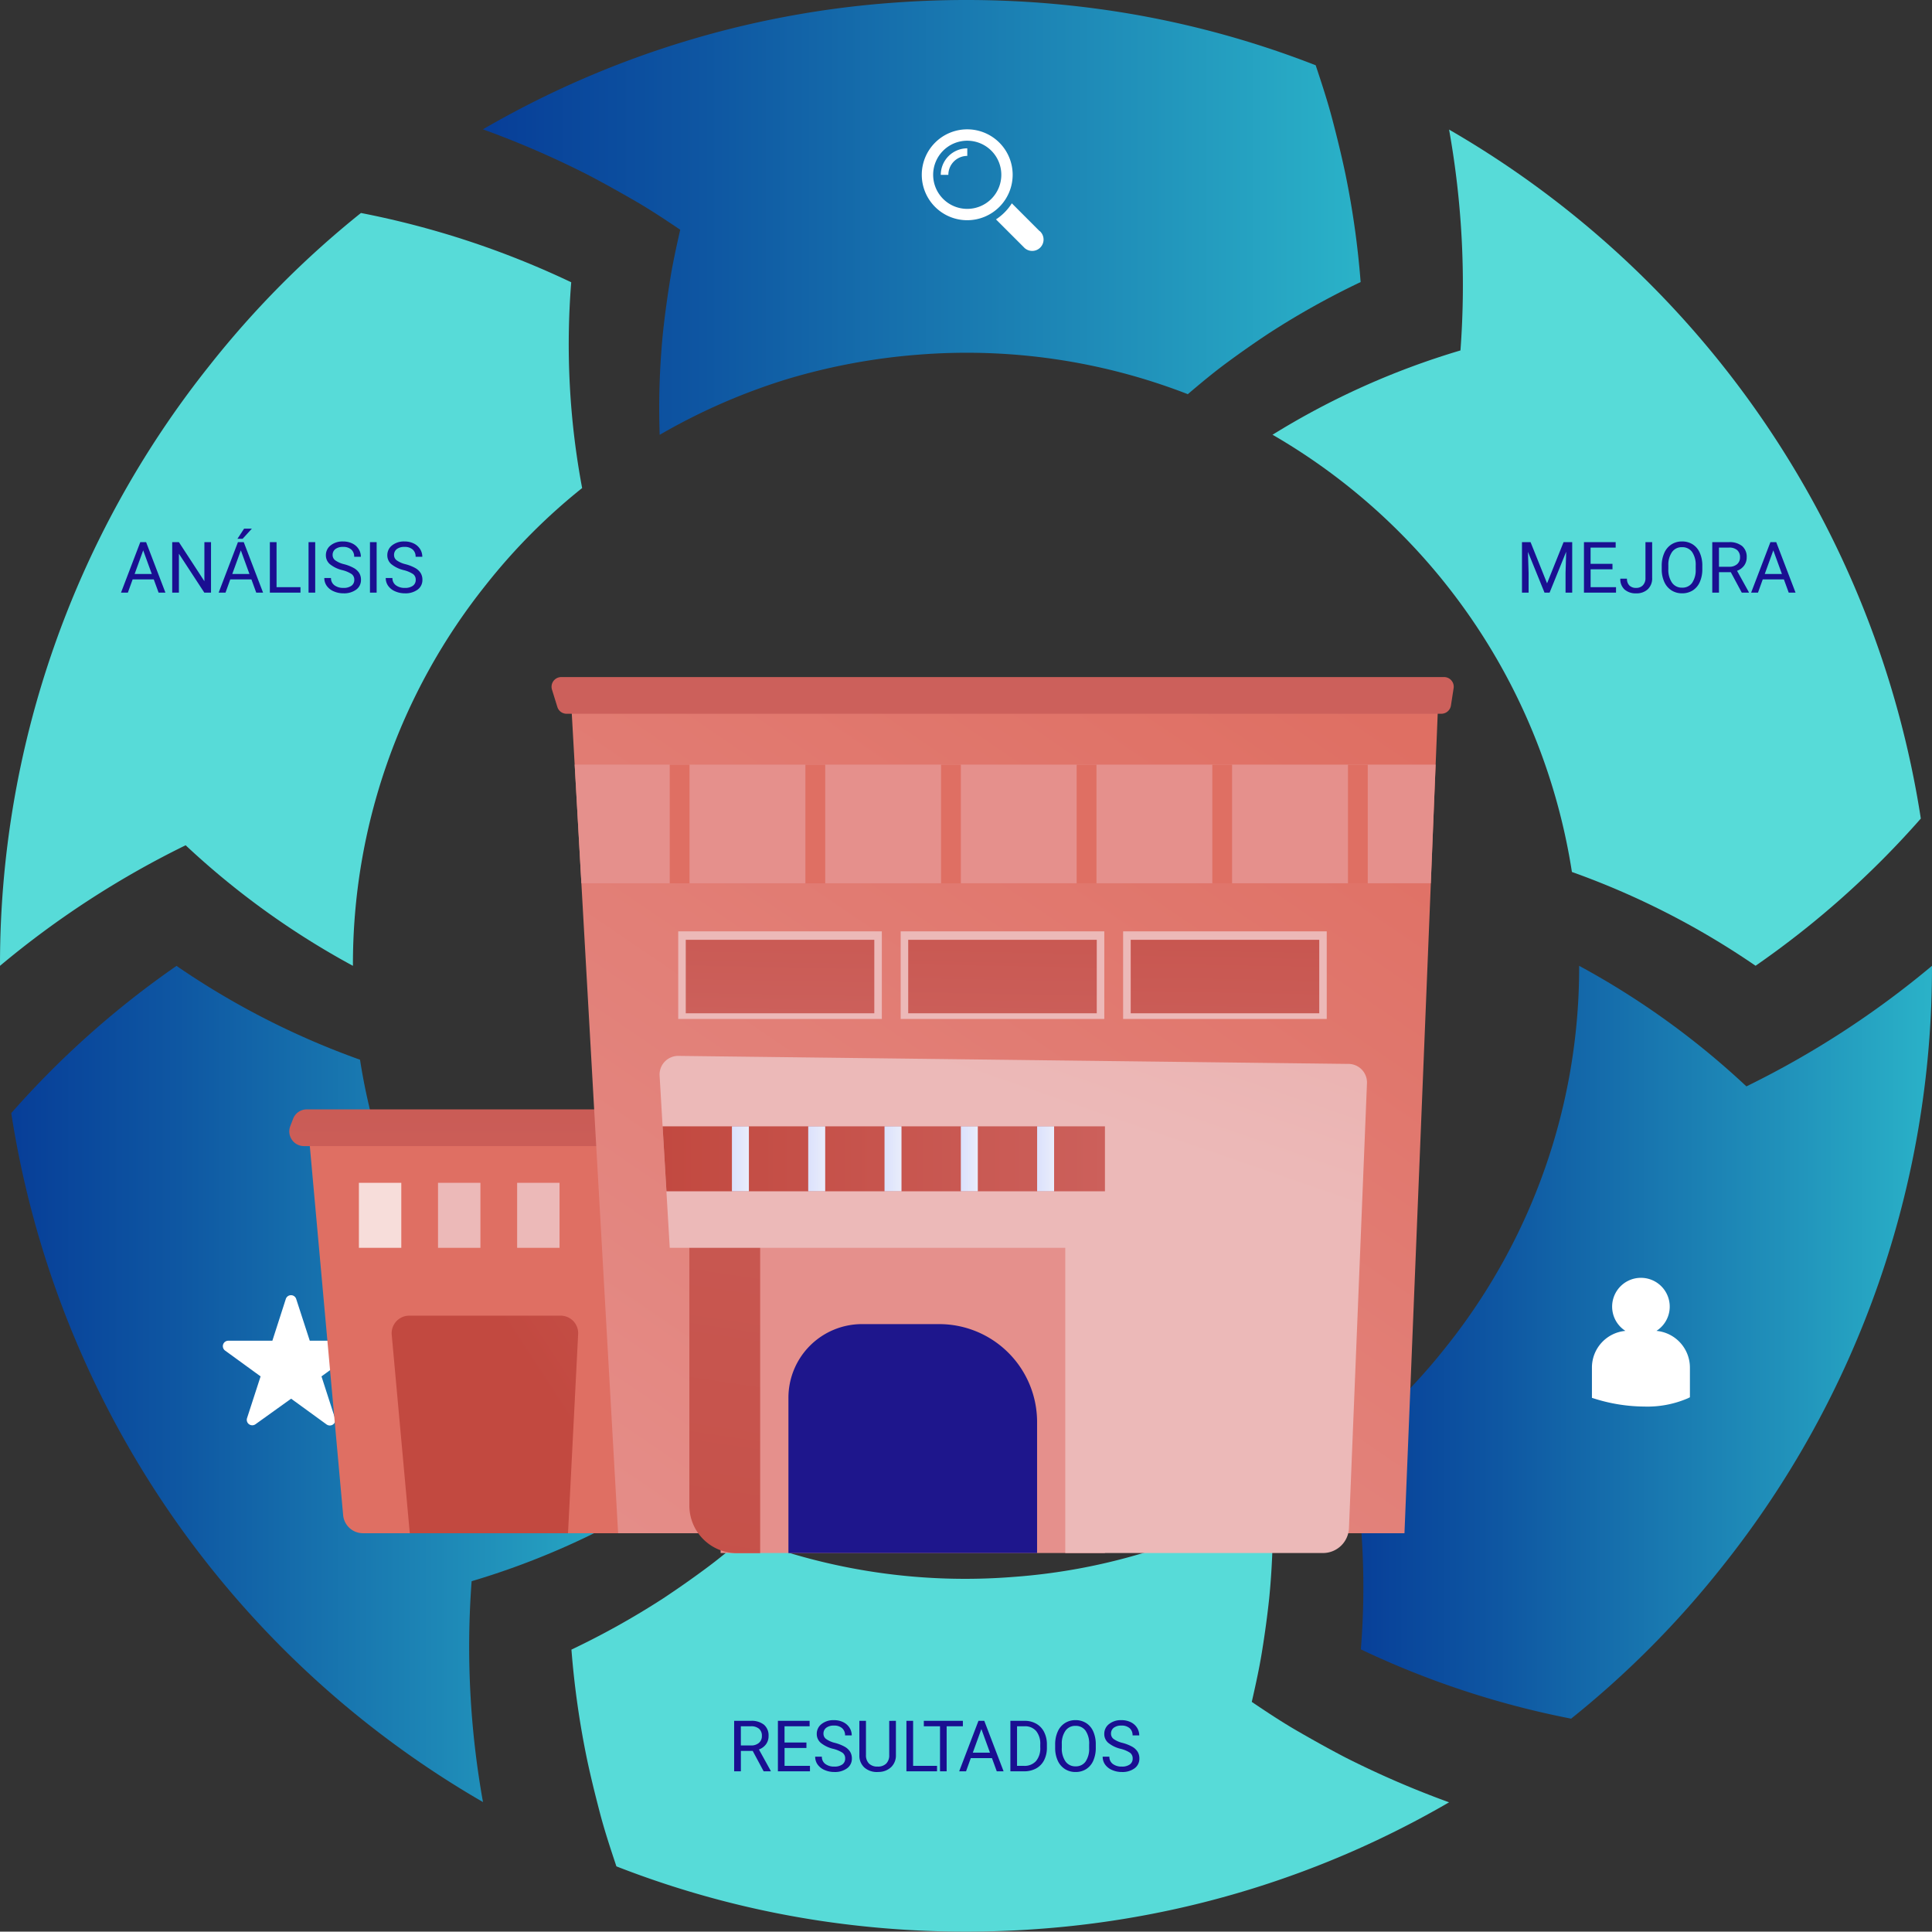 <svg xmlns="http://www.w3.org/2000/svg" xmlns:xlink="http://www.w3.org/1999/xlink" width="408.151" height="408.075" viewBox="0 0 408.151 408.075"><rect x="0" y="0" width="408.151" height="408.075" fill="#333333" stroke="none"/><defs><linearGradient id="a" y1="0.5" x2="1" y2="0.5" gradientUnits="objectBoundingBox"><stop offset="0" stop-color="#073e98"/><stop offset="0.25" stop-color="#0e56a2"/><stop offset="0.76" stop-color="#2193bb"/><stop offset="1" stop-color="#2ab2c8"/></linearGradient><linearGradient id="b" x1="0" y1="0.5" x2="1" y2="0.5" xlink:href="#a"/><linearGradient id="c" x1="0" y1="0.5" x2="1" y2="0.5" xlink:href="#a"/><linearGradient id="d" x1="1.944" y1="-0.588" x2="1.248" y2="-0.064" gradientUnits="objectBoundingBox"><stop offset="0" stop-color="#e5908c"/><stop offset="1" stop-color="#df6f63"/></linearGradient><linearGradient id="e" x1="0.773" y1="0.294" x2="2.554" y2="-1.061" gradientUnits="objectBoundingBox"><stop offset="0" stop-color="#c24940"/><stop offset="1" stop-color="#cc605b"/></linearGradient><linearGradient id="f" x1="0.651" y1="-12.567" x2="0.475" y2="2.965" xlink:href="#e"/><linearGradient id="g" x1="1.291" y1="-0.672" x2="3.677" y2="-4.207" gradientUnits="objectBoundingBox"><stop offset="0" stop-color="#ecb9b8"/><stop offset="1" stop-color="#e5908c"/></linearGradient><linearGradient id="h" x1="0.988" y1="-0.223" x2="3.374" y2="-3.757" xlink:href="#g"/><linearGradient id="i" x1="0.023" y1="1.139" x2="0.858" y2="-0.027" xlink:href="#d"/><linearGradient id="j" x1="0.5" y1="-2.711" x2="0.5" y2="-1.247" xlink:href="#e"/><linearGradient id="k" x1="0.509" y1="-3.152" x2="0.502" y2="-0.769" xlink:href="#g"/><linearGradient id="l" x1="13.449" y1="-3.322" x2="9.6" y2="-2.186" xlink:href="#d"/><linearGradient id="m" x1="11.788" y1="-2.833" x2="7.939" y2="-1.696" xlink:href="#d"/><linearGradient id="n" x1="10.131" y1="-2.343" x2="6.282" y2="-1.207" xlink:href="#d"/><linearGradient id="o" x1="8.475" y1="-1.854" x2="4.626" y2="-0.718" xlink:href="#d"/><linearGradient id="p" x1="6.818" y1="-1.365" x2="2.967" y2="-0.228" xlink:href="#d"/><linearGradient id="q" x1="5.158" y1="-0.876" x2="1.309" y2="0.261" xlink:href="#d"/><linearGradient id="r" x1="0.573" y1="-0.643" x2="0.806" y2="-4.278" xlink:href="#g"/><linearGradient id="s" x1="0.678" y1="-3.277" x2="0.475" y2="1.025" xlink:href="#e"/><linearGradient id="t" x1="0.55" y1="-0.273" x2="0.783" y2="-3.908" xlink:href="#g"/><linearGradient id="u" x1="0.661" y1="-2.915" x2="0.458" y2="1.387" xlink:href="#e"/><linearGradient id="v" x1="0.526" y1="0.097" x2="0.759" y2="-3.537" xlink:href="#g"/><linearGradient id="w" x1="0.644" y1="-2.554" x2="0.441" y2="1.749" xlink:href="#e"/><linearGradient id="x" x1="1.222" y1="-1.61" x2="0.725" y2="-0.157" xlink:href="#g"/><linearGradient id="y" x1="0.445" y1="2.317" x2="0.557" y2="-1.317" xlink:href="#e"/><linearGradient id="z" x1="1.234" y1="-1.309" x2="0.971" y2="-0.615" gradientUnits="objectBoundingBox"><stop offset="0" stop-color="#0f005b"/><stop offset="1" stop-color="#1e168c"/></linearGradient><linearGradient id="aa" x1="0.653" y1="0.156" x2="1.547" y2="-1.669" xlink:href="#g"/><linearGradient id="ab" x1="0" y1="0.5" x2="1" y2="0.5" xlink:href="#e"/><linearGradient id="ac" y1="0.5" x2="0.997" y2="0.5" gradientUnits="objectBoundingBox"><stop offset="0" stop-color="#dbe1fc"/><stop offset="1" stop-color="#e9edfb"/></linearGradient><linearGradient id="ae" x1="0" y1="0.5" x2="0.997" y2="0.5" xlink:href="#ac"/></defs><g transform="translate(5951.151 9012.007)"><path d="M306.828,105.876a163.663,163.663,0,0,1,39.731-17.83,186.221,186.221,0,0,0-2.406-46.656,204.116,204.116,0,0,1,99.661,145.549,192.187,192.187,0,0,1-34.91,31.1,168.52,168.52,0,0,0-38.8-19.815,129.659,129.659,0,0,0-63.3-92.4Z" transform="translate(-5989.175 -9026.021)" fill="#57dbd8"/><path d="M373.163,234.5a170.156,170.156,0,0,1,35.331,25.469A193.642,193.642,0,0,0,447.7,234.5a202.872,202.872,0,0,1-44.214,126.786,200.52,200.52,0,0,1-32.019,32.257,186.441,186.441,0,0,1-44.424-14.637,163.945,163.945,0,0,0-2.3-43.473,126.139,126.139,0,0,0,20.355-20.5A128.369,128.369,0,0,0,373.163,234.5Z" transform="translate(-5990.703 -9042.469)" fill="url(#a)"/><path d="M293.043,357.12a161.507,161.507,0,0,1-.677,21.462q-.576,5.37-1.464,10.886c-.585,3.714-1.372,7.255-2.214,10.978,3.092,2.086,6.358,4.254,9.624,6.138s6.687,3.8,10.182,5.617a198.687,198.687,0,0,0,21.874,9.459,201.381,201.381,0,0,1-86.46,26.731,207.748,207.748,0,0,1-45.4-1.555,200.18,200.18,0,0,1-44.049-11.646c-1.29-3.879-2.525-7.6-3.54-11.509s-1.958-7.7-2.744-11.481A185.235,185.235,0,0,1,144.96,389.4a170.157,170.157,0,0,0,19.349-10.8q4.574-3.028,8.874-6.212c2.836-2.077,5.654-4.428,8.3-6.687a128.808,128.808,0,0,0,56.829,8.343A127,127,0,0,0,293.08,357.12Z" transform="translate(-5975.39 -9052.913)" fill="#57dbd8"/><path d="M394.251,317.757a6.084,6.084,0,1,0-6.559,0,7.776,7.776,0,0,0-7.072,7.749v6.4l.439.137a35.6,35.6,0,0,0,10.575,1.7,21.632,21.632,0,0,0,9.24-1.738l.4-.2h.046v-6.3a7.794,7.794,0,0,0-7.072-7.749Z" transform="translate(-5995.462 -9048.605)" fill="#fff"/><path d="M152.586,346.677a163.979,163.979,0,0,1-39.731,17.83,185.784,185.784,0,0,0,2.4,46.656A204.144,204.144,0,0,1,15.6,265.614a192.187,192.187,0,0,1,34.91-31.1,168.465,168.465,0,0,0,38.77,19.824,129.631,129.631,0,0,0,63.306,92.352Z" transform="translate(-5964.372 -9042.47)" fill="url(#b)"/><path d="M87.558,219.693a169.966,169.966,0,0,1-35.34-25.469A193.844,193.844,0,0,0,13,219.693,202.872,202.872,0,0,1,57.232,92.907,200.467,200.467,0,0,1,89.251,60.65a186.169,186.169,0,0,1,44.424,14.637,164.322,164.322,0,0,0,2.305,43.473,126.567,126.567,0,0,0-20.391,20.529,128.3,128.3,0,0,0-28.03,80.4Z" transform="translate(-5964.15 -9027.662)" fill="#57dbd8"/><path d="M161.864,103.327a161.458,161.458,0,0,1,.677-21.462Q163.117,76.5,164,70.979c.576-3.723,1.363-7.255,2.2-10.978-3.092-2.086-6.349-4.254-9.624-6.138s-6.678-3.8-10.182-5.617a197.176,197.176,0,0,0-21.874-9.459A201.472,201.472,0,0,1,211,12.055a207.749,207.749,0,0,1,45.4,1.555,200.183,200.183,0,0,1,44.049,11.646c1.29,3.879,2.516,7.6,3.54,11.509s1.949,7.7,2.744,11.481a183.5,183.5,0,0,1,3.211,22.807,169.981,169.981,0,0,0-19.339,10.795q-4.574,3.028-8.883,6.212c-2.827,2.077-5.645,4.428-8.288,6.678a128.936,128.936,0,0,0-56.82-8.352,131.387,131.387,0,0,0-28.36,5.333,129.906,129.906,0,0,0-26.393,11.609Z" transform="translate(-5973.65 -9023.473)" fill="url(#c)"/><path d="M252.212,64.293l-5.864-5.873A11.325,11.325,0,0,1,243,61.814l5.864,5.864a2.4,2.4,0,1,0,3.394-3.385Z" transform="translate(-5983.74 -9027.472)" fill="#fff"/><path d="M245.063,50.946a9.6,9.6,0,1,0-9.587,9.587A9.6,9.6,0,0,0,245.063,50.946Zm-9.587,7.191a7.2,7.2,0,1,1,7.191-7.191,7.2,7.2,0,0,1-7.191,7.191Z" transform="translate(-5982.281 -9026.017)" fill="#fff"/><path d="M230.25,51.319h1.6a4,4,0,0,1,4-4v-1.6A5.608,5.608,0,0,0,230.25,51.319Z" transform="translate(-5982.654 -9026.39)" fill="#fff"/><path d="M92.8,322.27l-7.5,5.443,2.863,8.865a1.153,1.153,0,0,1-1.1,1.509,1.2,1.2,0,0,1-.686-.22l-7.492-5.443-7.529,5.4a1.171,1.171,0,0,1-1.363,0,1.153,1.153,0,0,1-.421-1.29l2.863-8.819-7.483-5.443a1.153,1.153,0,0,1,.677-2.095h9.295l2.836-8.81a1.153,1.153,0,0,1,2.2,0l2.863,8.81h9.295a1.162,1.162,0,0,1,.686,2.095Z" transform="translate(-5968.534 -9048.947)" fill="#fff"/><path d="M3.054-10.664l3.486,8.7,3.486-8.7h1.824V0H10.444V-4.153l.132-4.482L7.075,0H6L2.5-8.613l.139,4.46V0H1.238V-10.664ZM20.361-4.929H15.74V-1.15h5.369V0H14.333V-10.664h6.7v1.15h-5.3v3.435h4.622Zm6.965-5.735H28.74v7.551a3.128,3.128,0,0,1-.919,2.4,3.431,3.431,0,0,1-2.45.864A3.527,3.527,0,0,1,22.9-.667a2.936,2.936,0,0,1-.886-2.278h1.406a1.955,1.955,0,0,0,.5,1.428A1.944,1.944,0,0,0,25.371-1a1.886,1.886,0,0,0,1.41-.549,2.128,2.128,0,0,0,.546-1.538ZM39.338-4.988a6.6,6.6,0,0,1-.527,2.736A3.994,3.994,0,0,1,37.317-.469a4.111,4.111,0,0,1-2.256.615,4.076,4.076,0,0,1-2.234-.619,4.09,4.09,0,0,1-1.512-1.765,6.33,6.33,0,0,1-.553-2.655v-.769A6.518,6.518,0,0,1,31.3-8.379a4.075,4.075,0,0,1,1.512-1.805,4.058,4.058,0,0,1,2.238-.626,4.134,4.134,0,0,1,2.26.619A3.987,3.987,0,0,1,38.811-8.4a6.629,6.629,0,0,1,.527,2.736Zm-1.4-.688a4.781,4.781,0,0,0-.762-2.911A2.512,2.512,0,0,0,35.046-9.6a2.485,2.485,0,0,0-2.1,1.014,4.683,4.683,0,0,0-.787,2.816v.784A4.788,4.788,0,0,0,32.933-2.1a2.5,2.5,0,0,0,2.128,1.051A2.486,2.486,0,0,0,37.17-2.04a4.761,4.761,0,0,0,.769-2.845Zm7.419,1.362h-2.5V0H41.44V-10.664h3.53a4.178,4.178,0,0,1,2.772.82,2.951,2.951,0,0,1,.97,2.388,2.871,2.871,0,0,1-.538,1.736,3.214,3.214,0,0,1-1.5,1.106l2.5,4.526V0H47.673Zm-2.5-1.15h2.161a2.437,2.437,0,0,0,1.666-.543A1.836,1.836,0,0,0,47.3-7.46a1.933,1.933,0,0,0-.59-1.519,2.5,2.5,0,0,0-1.7-.536H42.854ZM56.572-2.791H52.1L51.1,0h-1.45l4.072-10.664h1.23L59.033,0H57.59ZM52.529-3.94h3.625L54.338-8.928Z" transform="translate(-5630.86 -8886.81)" fill="#1a0f91"/><path d="M5.149-4.314h-2.5V0H1.23V-10.664h3.53a4.178,4.178,0,0,1,2.772.82A2.951,2.951,0,0,1,8.5-7.456,2.871,2.871,0,0,1,7.965-5.72a3.214,3.214,0,0,1-1.5,1.106l2.5,4.526V0H7.463Zm-2.5-1.15H4.8a2.437,2.437,0,0,0,1.666-.543A1.836,1.836,0,0,0,7.09-7.46,1.933,1.933,0,0,0,6.5-8.979a2.5,2.5,0,0,0-1.7-.536H2.644ZM16.5-4.929H11.88V-1.15h5.369V0H10.474V-10.664h6.7v1.15h-5.3v3.435H16.5Zm5.64.176a6.612,6.612,0,0,1-2.633-1.278A2.442,2.442,0,0,1,18.684-7.9a2.58,2.58,0,0,1,1.007-2.084,4,4,0,0,1,2.618-.824,4.369,4.369,0,0,1,1.959.425A3.222,3.222,0,0,1,25.6-9.214a3,3,0,0,1,.472,1.633H24.661a1.95,1.95,0,0,0-.615-1.525,2.5,2.5,0,0,0-1.736-.555,2.561,2.561,0,0,0-1.622.459A1.53,1.53,0,0,0,20.1-7.929a1.376,1.376,0,0,0,.553,1.1A5.424,5.424,0,0,0,22.54-6a8.734,8.734,0,0,1,2.08.825,3.157,3.157,0,0,1,1.113,1.051A2.683,2.683,0,0,1,26.1-2.71,2.492,2.492,0,0,1,25.085-.634a4.31,4.31,0,0,1-2.7.78,5.013,5.013,0,0,1-2.051-.421,3.451,3.451,0,0,1-1.469-1.154,2.815,2.815,0,0,1-.516-1.663h1.414a1.837,1.837,0,0,0,.714,1.527A3.007,3.007,0,0,0,22.383-1a2.764,2.764,0,0,0,1.707-.454A1.475,1.475,0,0,0,24.683-2.7a1.448,1.448,0,0,0-.549-1.212A6.333,6.333,0,0,0,22.141-4.753Zm13.264-5.911v7.251a3.4,3.4,0,0,1-.948,2.468A3.822,3.822,0,0,1,31.9.132l-.374.015A3.992,3.992,0,0,1,28.74-.8a3.379,3.379,0,0,1-1.055-2.6v-7.266h1.392v7.222a2.439,2.439,0,0,0,.637,1.8A2.449,2.449,0,0,0,31.531-1a2.465,2.465,0,0,0,1.827-.637,2.435,2.435,0,0,0,.634-1.794v-7.229ZM39.038-1.15h5.054V0H37.625V-10.664h1.414ZM49.55-9.514H46.122V0h-1.4V-9.514H41.3v-1.15H49.55Zm6.142,6.724H51.224L50.221,0h-1.45l4.072-10.664h1.23L58.153,0H56.71ZM51.649-3.94h3.625L53.458-8.928ZM59.588,0V-10.664H62.6a4.846,4.846,0,0,1,2.461.615A4.161,4.161,0,0,1,66.711-8.3a5.7,5.7,0,0,1,.59,2.607v.681a5.718,5.718,0,0,1-.582,2.644A4.1,4.1,0,0,1,65.056-.623,5.155,5.155,0,0,1,62.54,0Zm1.406-9.514V-1.15h1.479A3.219,3.219,0,0,0,65-2.162a4.18,4.18,0,0,0,.9-2.881v-.623a4.246,4.246,0,0,0-.853-2.826,3.036,3.036,0,0,0-2.421-1.023ZM77.628-4.988A6.6,6.6,0,0,1,77.1-2.252,3.994,3.994,0,0,1,75.606-.469a4.111,4.111,0,0,1-2.256.615,4.076,4.076,0,0,1-2.234-.619A4.09,4.09,0,0,1,69.6-2.238a6.33,6.33,0,0,1-.553-2.655v-.769a6.518,6.518,0,0,1,.535-2.717A4.075,4.075,0,0,1,71.1-10.184a4.058,4.058,0,0,1,2.238-.626,4.134,4.134,0,0,1,2.26.619A3.987,3.987,0,0,1,77.1-8.4a6.629,6.629,0,0,1,.527,2.736Zm-1.4-.688a4.781,4.781,0,0,0-.762-2.911A2.512,2.512,0,0,0,73.336-9.6a2.485,2.485,0,0,0-2.1,1.014,4.683,4.683,0,0,0-.787,2.816v.784A4.788,4.788,0,0,0,71.223-2.1a2.5,2.5,0,0,0,2.128,1.051A2.486,2.486,0,0,0,75.46-2.04a4.761,4.761,0,0,0,.769-2.845Zm6.65.923a6.612,6.612,0,0,1-2.633-1.278A2.442,2.442,0,0,1,79.422-7.9a2.58,2.58,0,0,1,1.007-2.084,4,4,0,0,1,2.618-.824,4.369,4.369,0,0,1,1.959.425A3.222,3.222,0,0,1,86.34-9.214a3,3,0,0,1,.472,1.633H85.4a1.95,1.95,0,0,0-.615-1.525,2.5,2.5,0,0,0-1.736-.555,2.561,2.561,0,0,0-1.622.459,1.53,1.53,0,0,0-.582,1.273,1.376,1.376,0,0,0,.553,1.1A5.424,5.424,0,0,0,83.279-6a8.734,8.734,0,0,1,2.08.825,3.157,3.157,0,0,1,1.113,1.051,2.683,2.683,0,0,1,.363,1.414A2.492,2.492,0,0,1,85.824-.634a4.31,4.31,0,0,1-2.7.78A5.013,5.013,0,0,1,81.07-.275,3.451,3.451,0,0,1,79.6-1.428a2.815,2.815,0,0,1-.516-1.663H80.5a1.837,1.837,0,0,0,.714,1.527A3.007,3.007,0,0,0,83.121-1a2.764,2.764,0,0,0,1.707-.454A1.475,1.475,0,0,0,85.421-2.7a1.448,1.448,0,0,0-.549-1.212A6.333,6.333,0,0,0,82.879-4.753Z" transform="translate(-5797.286 -8637.803)" fill="#1a0f91"/><path d="M7.126-2.791H2.659L1.655,0H.205L4.277-10.664h1.23L9.587,0H8.145ZM3.083-3.94H6.709L4.893-8.928ZM19.219,0H17.805L12.437-8.218V0H11.023V-10.664h1.414L17.82-2.41v-8.254h1.4Zm8.536-2.791H23.287L22.284,0h-1.45l4.072-10.664h1.23L30.216,0H28.773ZM23.712-3.94h3.625L25.521-8.928Zm2.5-9.58h1.641l-1.963,2.153-1.091,0ZM33.065-1.15h5.054V0H31.651V-10.664h1.414ZM41.232,0H39.825V-10.664h1.406Zm5.713-4.753a6.612,6.612,0,0,1-2.633-1.278A2.442,2.442,0,0,1,43.487-7.9a2.58,2.58,0,0,1,1.007-2.084,4,4,0,0,1,2.618-.824,4.369,4.369,0,0,1,1.959.425,3.222,3.222,0,0,1,1.333,1.172,3,3,0,0,1,.472,1.633H49.464a1.95,1.95,0,0,0-.615-1.525,2.5,2.5,0,0,0-1.736-.555,2.561,2.561,0,0,0-1.622.459,1.53,1.53,0,0,0-.582,1.273,1.376,1.376,0,0,0,.553,1.1A5.424,5.424,0,0,0,47.344-6a8.734,8.734,0,0,1,2.08.825,3.157,3.157,0,0,1,1.113,1.051A2.683,2.683,0,0,1,50.9-2.71,2.492,2.492,0,0,1,49.889-.634a4.31,4.31,0,0,1-2.7.78,5.013,5.013,0,0,1-2.051-.421,3.451,3.451,0,0,1-1.469-1.154,2.815,2.815,0,0,1-.516-1.663h1.414a1.837,1.837,0,0,0,.714,1.527A3.007,3.007,0,0,0,47.186-1a2.764,2.764,0,0,0,1.707-.454A1.475,1.475,0,0,0,49.486-2.7a1.448,1.448,0,0,0-.549-1.212A6.333,6.333,0,0,0,46.944-4.753ZM54.21,0H52.8V-10.664H54.21Zm5.713-4.753A6.612,6.612,0,0,1,57.29-6.031,2.442,2.442,0,0,1,56.466-7.9a2.58,2.58,0,0,1,1.007-2.084,4,4,0,0,1,2.618-.824,4.369,4.369,0,0,1,1.959.425,3.222,3.222,0,0,1,1.333,1.172,3,3,0,0,1,.472,1.633H62.442a1.95,1.95,0,0,0-.615-1.525,2.5,2.5,0,0,0-1.736-.555,2.561,2.561,0,0,0-1.622.459,1.53,1.53,0,0,0-.582,1.273,1.376,1.376,0,0,0,.553,1.1A5.424,5.424,0,0,0,60.322-6a8.734,8.734,0,0,1,2.08.825,3.157,3.157,0,0,1,1.113,1.051,2.683,2.683,0,0,1,.363,1.414A2.492,2.492,0,0,1,62.867-.634a4.31,4.31,0,0,1-2.7.78,5.013,5.013,0,0,1-2.051-.421,3.451,3.451,0,0,1-1.469-1.154,2.815,2.815,0,0,1-.516-1.663h1.414a1.837,1.837,0,0,0,.714,1.527A3.007,3.007,0,0,0,60.165-1a2.764,2.764,0,0,0,1.707-.454A1.475,1.475,0,0,0,62.464-2.7a1.448,1.448,0,0,0-.549-1.212A6.333,6.333,0,0,0,59.923-4.753Z" transform="translate(-5925.792 -8886.81)" fill="#1a0f91"/><path d="M167.709,274.56H84.13L91.549,356.7a4.2,4.2,0,0,0,4.19,3.824h71.969Z" transform="translate(-5970.208 -9048.626)" fill="url(#d)"/><path d="M140.7,364.251H107.273l-3.815-41.917a3.714,3.714,0,0,1,3.659-4.044h32.019a3.7,3.7,0,0,1,3.705,3.9Z" transform="translate(-5971.854 -9052.351)" fill="url(#e)"/><path d="M161.97,278.408H82.9a3.1,3.1,0,0,1-2.891-4.208l.6-1.564a3.092,3.092,0,0,1,2.891-1.985H161.97Z" transform="translate(-5969.84 -9048.293)" fill="url(#f)"/><path d="M0,0H8.956V13.732H0Z" transform="translate(-5858.616 -8762.127)" fill="url(#g)"/><path d="M0,0H8.956V13.732H0Z" transform="translate(-5841.901 -8762.127)" fill="url(#h)"/><path d="M0,0H8.956V13.732H0Z" transform="translate(-5875.33 -8762.127)" fill="#fff" opacity="0.76"/><path d="M144.82,175.37l9.99,176.708H320.933L328.1,175.37Z" transform="translate(-5975.378 -9040.178)" fill="url(#i)"/><path d="M328.349,178.569h-184.8a2.04,2.04,0,0,1-1.958-1.445l-1.134-3.659a2.049,2.049,0,0,1,1.958-2.644h186.5a2.04,2.04,0,0,1,2.022,2.351l-.567,3.659a2.049,2.049,0,0,1-2.022,1.738Z" transform="translate(-5974.999 -9039.79)" fill="url(#j)"/><path d="M326.571,216.105l1.015-25.075H145.71l1.418,25.075Z" transform="translate(-5975.454 -9041.511)" fill="url(#k)"/><path d="M0,0H4.181V25.075H0Z" transform="translate(-5809.663 -8850.472)" fill="url(#l)"/><path d="M0,0H4.181V25.075H0Z" transform="translate(-5781.001 -8850.472)" fill="url(#m)"/><path d="M0,0H4.181V25.075H0Z" transform="translate(-5752.349 -8850.472)" fill="url(#n)"/><path d="M0,0H4.181V25.075H0Z" transform="translate(-5723.697 -8850.472)" fill="url(#o)"/><path d="M0,0H4.181V25.075H0Z" transform="translate(-5695.044 -8850.472)" fill="url(#p)"/><path d="M0,0H4.181V25.075H0Z" transform="translate(-5666.383 -8850.472)" fill="url(#q)"/><path d="M0,0H43.015V18.507H0Z" transform="translate(-5807.87 -8815.251)" fill="url(#r)"/><path d="M0,0H39.832V15.525H0Z" transform="translate(-5806.278 -8813.467)" fill="url(#s)"/><path d="M0,0H43.015V18.507H0Z" transform="translate(-5760.875 -8815.251)" fill="url(#t)"/><path d="M0,0H39.832V15.525H0Z" transform="translate(-5759.284 -8813.467)" fill="url(#u)"/><path d="M0,0H43.015V18.507H0Z" transform="translate(-5713.881 -8815.251)" fill="url(#v)"/><path d="M0,0H39.832V15.525H0Z" transform="translate(-5712.28 -8813.467)" fill="url(#w)"/><path d="M0,0H81.191V69.847H0Z" transform="translate(-5798.914 -8753.766)" fill="url(#x)"/><path d="M172.227,294.14h14.921v72.271h-4.894a10.063,10.063,0,0,1-10.063-10.063V294.14Z" transform="translate(-5977.709 -9050.293)" fill="url(#y)"/><path d="M210.631,320.24h16.284A20.684,20.684,0,0,1,247.6,340.924V368.6H195.07V335.8a15.552,15.552,0,0,1,15.561-15.561Z" transform="translate(-5979.658 -9052.517)" fill="url(#z)"/><path d="M165.319,262.462l2.141,36.383h83.56v64.477h54.441a5.489,5.489,0,0,0,5.489-5.251l3.806-93.989a3.925,3.925,0,0,0-3.879-4.089L169.29,258.3a3.934,3.934,0,0,0-3.97,4.162Z" transform="translate(-5977.123 -9047.24)" fill="url(#aa)"/><path d="M166.824,288.292H259.46V274.56H166.01Z" transform="translate(-5977.183 -9048.626)" fill="url(#ab)"/><path d="M0,0H3.586V13.732H0Z" transform="translate(-5796.526 -8774.065)" fill="url(#ac)"/><path d="M0,0H3.586V13.732H0Z" transform="translate(-5780.407 -8774.065)" fill="url(#ac)"/><path d="M0,0H3.586V13.732H0Z" transform="translate(-5764.288 -8774.065)" fill="url(#ae)"/><path d="M0,0H3.586V13.732H0Z" transform="translate(-5748.168 -8774.065)" fill="url(#ac)"/><path d="M0,0H3.586V13.732H0Z" transform="translate(-5732.049 -8774.065)" fill="url(#ac)"/><path d="M123.483,0A123.483,123.483,0,1,1,0,123.483,123.483,123.483,0,0,1,123.483,0Z" transform="translate(-5870.261 -8933.62)" fill="none"/></g></svg>